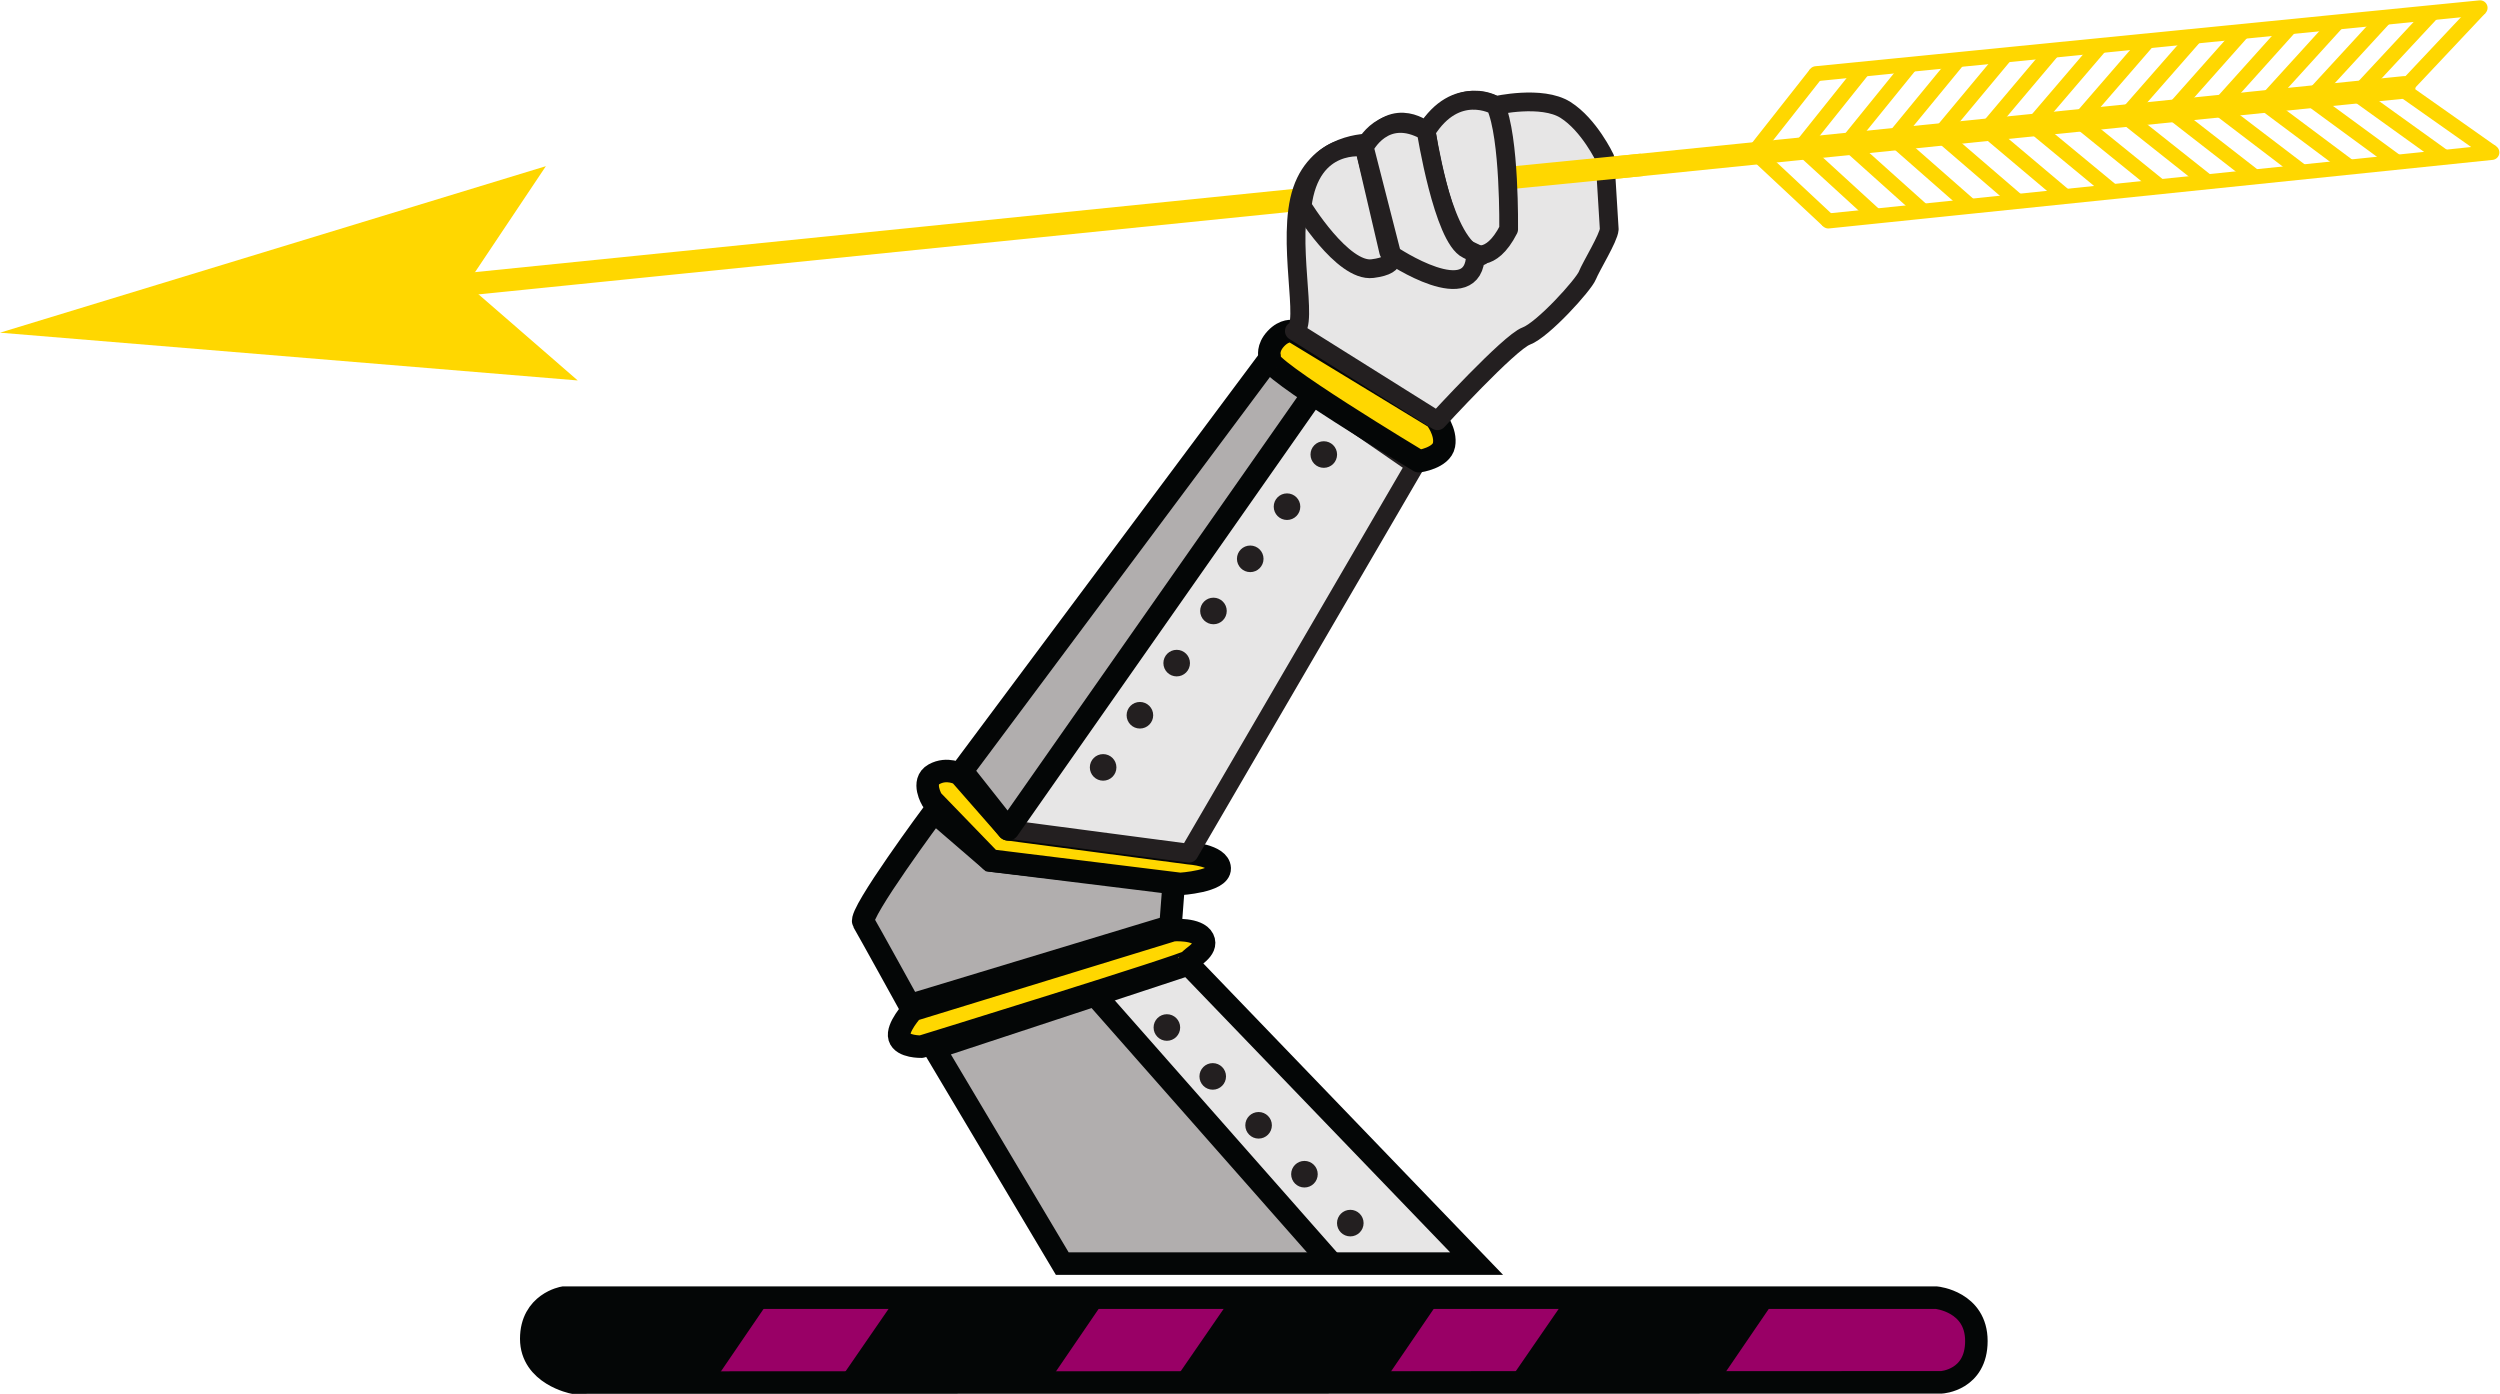 <?xml version="1.0" encoding="UTF-8" standalone="no"?>
<svg
   xmlns:dc="http://purl.org/dc/elements/1.1/"
   xmlns:cc="http://creativecommons.org/ns#"
   xmlns:rdf="http://www.w3.org/1999/02/22-rdf-syntax-ns#"
   xmlns:svg="http://www.w3.org/2000/svg"
   xmlns="http://www.w3.org/2000/svg"
   xmlns:sodipodi="http://sodipodi.sourceforge.net/DTD/sodipodi-0.dtd"
   xmlns:inkscape="http://www.inkscape.org/namespaces/inkscape"
   inkscape:version="1.0 (4035a4fb49, 2020-05-01)"
   sodipodi:docname="ob_logo_correct_colour.svg"
   viewBox="0 0 888.507 495.373"
   height="495.373"
   width="888.507"
   xml:space="preserve"
   id="svg2774"
   version="1.1"><defs
     id="defs2778" /><sodipodi:namedview
     inkscape:current-layer="g2782"
     inkscape:window-maximized="1"
     inkscape:window-y="32"
     inkscape:window-x="0"
     inkscape:cy="191.12718"
     inkscape:cx="406.30331"
     inkscape:zoom="1.3753414"
     showgrid="false"
     id="namedview2776"
     inkscape:window-height="1048"
     inkscape:window-width="1920"
     inkscape:pageshadow="2"
     inkscape:pageopacity="0"
     guidetolerance="10"
     gridtolerance="10"
     objecttolerance="10"
     borderopacity="1"
     bordercolor="#666666"
     pagecolor="#ffffff"
     inkscape:document-rotation="0" /><g
     transform="matrix(1.333,0,0,-1.333,0,495.373)"
     inkscape:label="ink_ext_XXXXXX"
     inkscape:groupmode="layer"
     id="g2782"><g
       id="g4383"><path
         sodipodi:nodetypes="ccccc"
         id="path2836-9"
         style="fill:#b1aeae;fill-opacity:1;fill-rule:nonzero;stroke:none;stroke-width:0.1"
         d="M 249.037,92.173 283.217,34.728 h 71.871 L 291.974,106.321 249.037,92.173" /><path
         id="path2786"
         style="fill:#990066;fill-opacity:1;fill-rule:nonzero;stroke:none;stroke-width:0.1"
         d="m 516.313,25.638 c 0,0 10.626,-1.056 10.626,-11.55 0,-10.494 -9.305,-11.022 -9.305,-11.022 L 152.796,3 c 0,0 -11.154,2.178 -11.154,11.681 0,9.504 8.58,10.957 8.58,10.957 h 366.091" /><path
         id="path2788"
         style="fill:none;stroke:#040606;stroke-width:6;stroke-linecap:butt;stroke-linejoin:miter;stroke-miterlimit:10;stroke-dasharray:none;stroke-opacity:1"
         d="m 516.313,25.638 c 0,0 10.626,-1.056 10.626,-11.55 0,-10.494 -9.305,-11.022 -9.305,-11.022 L 152.796,3 c 0,0 -11.154,2.178 -11.154,11.681 0,9.504 8.58,10.957 8.58,10.957 z" /><path
         id="path2790"
         style="fill:#040606;fill-opacity:1;fill-rule:nonzero;stroke:none;stroke-width:0.1"
         d="M 416.22,23.579 403.817,5.579 h 56.116 L 472.224,23.579 H 416.22" /><path
         id="path2792"
         style="fill:#040606;fill-opacity:1;fill-rule:nonzero;stroke:none;stroke-width:0.1"
         d="M 326.886,23.579 314.484,5.579 H 370.6 l 12.291,18 h -56.005" /><path
         id="path2794"
         style="fill:#040606;fill-opacity:1;fill-rule:nonzero;stroke:none;stroke-width:0.1"
         d="M 237.553,23.579 225.15,5.579 h 56.116 l 12.291,18 h -56.004" /><path
         id="path2796"
         style="fill:#040606;fill-opacity:1;fill-rule:nonzero;stroke:none;stroke-width:0.1"
         d="M 204.224,23.579 H 148.22 l -6.555,-9.514 c 0.217,-4.132 2.586,-6.806 5.088,-8.486 h 45.18 l 12.291,18" /><path
         id="path2798"
         style="fill:#ffd700;fill-opacity:1;fill-rule:nonzero;stroke:none;stroke-width:0.1"
         d="M 124.492,295.834 145.54,327.318 0,282.922 154.03,270.187 124.492,295.834" /><path
         id="path2800"
         style="fill:none;stroke:#ffd700;stroke-width:6;stroke-linecap:round;stroke-linejoin:miter;stroke-miterlimit:10;stroke-dasharray:none;stroke-opacity:1"
         d="M 124.492,295.834 641,348.329" /><path
         id="path2802"
         style="fill:none;stroke:#ffd700;stroke-width:4;stroke-linecap:butt;stroke-linejoin:miter;stroke-miterlimit:10;stroke-dasharray:none;stroke-opacity:1"
         d="m 484.188,351.972 -16.419,-20.846 19.703,-18.419" /><path
         id="path2804"
         style="fill:none;stroke:#ffd700;stroke-width:4;stroke-linecap:butt;stroke-linejoin:miter;stroke-miterlimit:10;stroke-dasharray:none;stroke-opacity:1"
         d="m 496.834,353.227 -16.715,-20.918 19.988,-18.296" /><path
         id="path2806"
         style="fill:none;stroke:#ffd700;stroke-width:4;stroke-linecap:butt;stroke-linejoin:miter;stroke-miterlimit:10;stroke-dasharray:none;stroke-opacity:1"
         d="m 509.479,354.481 -17.01,-20.988 20.275,-18.175" /><path
         id="path2808"
         style="fill:none;stroke:#ffd700;stroke-width:4;stroke-linecap:butt;stroke-linejoin:miter;stroke-miterlimit:10;stroke-dasharray:none;stroke-opacity:1"
         d="M 522.126,355.735 504.819,334.676 525.38,316.624" /><path
         id="path2810"
         style="fill:none;stroke:#ffd700;stroke-width:4;stroke-linecap:butt;stroke-linejoin:miter;stroke-miterlimit:10;stroke-dasharray:none;stroke-opacity:1"
         d="M 534.772,356.989 517.17,335.858 538.016,317.929" /><path
         id="path2812"
         style="fill:none;stroke:#ffd700;stroke-width:4;stroke-linecap:butt;stroke-linejoin:miter;stroke-miterlimit:10;stroke-dasharray:none;stroke-opacity:1"
         d="m 547.418,358.244 -17.897,-21.202 21.131,-17.808" /><path
         id="path2814"
         style="fill:none;stroke:#ffd700;stroke-width:4;stroke-linecap:butt;stroke-linejoin:miter;stroke-miterlimit:10;stroke-dasharray:none;stroke-opacity:1"
         d="M 560.064,359.499 541.87,338.224 563.288,320.54" /><path
         id="path2816"
         style="fill:none;stroke:#ffd700;stroke-width:4;stroke-linecap:butt;stroke-linejoin:miter;stroke-miterlimit:10;stroke-dasharray:none;stroke-opacity:1"
         d="m 572.711,360.753 -18.49,-21.346 21.703,-17.562" /><path
         id="path2818"
         style="fill:none;stroke:#ffd700;stroke-width:4;stroke-linecap:butt;stroke-linejoin:miter;stroke-miterlimit:10;stroke-dasharray:none;stroke-opacity:1"
         d="m 585.357,362.008 -18.786,-21.417 21.989,-17.44" /><path
         id="path2820"
         style="fill:none;stroke:#ffd700;stroke-width:4;stroke-linecap:butt;stroke-linejoin:miter;stroke-miterlimit:10;stroke-dasharray:none;stroke-opacity:1"
         d="m 598.003,363.262 -19.081,-21.488 22.273,-17.318" /><path
         id="path2822"
         style="fill:none;stroke:#ffd700;stroke-width:4;stroke-linecap:butt;stroke-linejoin:miter;stroke-miterlimit:10;stroke-dasharray:none;stroke-opacity:1"
         d="m 610.649,364.516 -19.377,-21.56 22.56,-17.195" /><path
         id="path2824"
         style="fill:none;stroke:#ffd700;stroke-width:4;stroke-linecap:butt;stroke-linejoin:miter;stroke-miterlimit:10;stroke-dasharray:none;stroke-opacity:1"
         d="m 623.296,365.771 -19.674,-21.632 22.846,-17.072" /><path
         id="path2826"
         style="fill:none;stroke:#ffd700;stroke-width:4;stroke-linecap:butt;stroke-linejoin:miter;stroke-miterlimit:10;stroke-dasharray:none;stroke-opacity:1"
         d="m 635.942,367.025 -19.969,-21.702 23.131,-16.951" /><path
         id="path2828"
         style="fill:none;stroke:#ffd700;stroke-width:4;stroke-linecap:butt;stroke-linejoin:miter;stroke-miterlimit:10;stroke-dasharray:none;stroke-opacity:1"
         d="M 648.588,368.28 628.323,346.506 651.74,329.678" /><path
         id="path2830"
         style="fill:none;stroke:#ffd700;stroke-width:4;stroke-linecap:butt;stroke-linejoin:miter;stroke-miterlimit:10;stroke-dasharray:none;stroke-opacity:1"
         d="m 661.234,369.534 -20.56,-21.845 23.702,-16.706" /><path
         id="path2832"
         style="fill:none;stroke:#ffd700;stroke-width:4;stroke-linecap:round;stroke-linejoin:miter;stroke-miterlimit:10;stroke-dasharray:none;stroke-opacity:1"
         d="m 484.188,351.972 177.046,17.562" /><path
         id="path2834"
         style="fill:none;stroke:#ffd700;stroke-width:4;stroke-linecap:round;stroke-linejoin:miter;stroke-miterlimit:10;stroke-dasharray:none;stroke-opacity:1"
         d="m 487.472,312.707 176.904,18.276" /><path
         id="path2836"
         style="fill:#e7e6e6;fill-opacity:1;fill-rule:nonzero;stroke:none;stroke-width:0.1"
         d="m 355.088,34.728 h 38.6 l -76.81,79.799 -24.904,-8.206"
         sodipodi:nodetypes="cccc" /><path
         id="path2838"
         style="fill:none;stroke:#040606;stroke-width:6;stroke-linecap:butt;stroke-linejoin:miter;stroke-miterlimit:10;stroke-dasharray:none;stroke-opacity:1"
         d="m 249.037,92.173 34.18,-57.445 h 110.471 l -76.81,79.799 z" /><path
         id="path2840"
         style="fill:none;stroke:#040606;stroke-width:6;stroke-linecap:butt;stroke-linejoin:miter;stroke-miterlimit:10;stroke-dasharray:none;stroke-opacity:1"
         d="M 291.974,106.321 355.088,34.728" /><path
         id="path2842"
         style="fill:#ffd700;fill-opacity:1;fill-rule:nonzero;stroke:none;stroke-width:0.1"
         d="m 243.318,102.31 69.401,21.315 c 0,0 6.628,0.519 8.058,-2.34 1.43,-2.859 -3.379,-4.939 -3.639,-5.849 -0.26,-0.909 -71.48,-22.873 -71.48,-22.873 0,0 -5.069,-0.131 -5.849,2.469 -0.78,2.6 3.509,7.278 3.509,7.278" /><path
         id="path2844"
         style="fill:none;stroke:#040606;stroke-width:6;stroke-linecap:butt;stroke-linejoin:round;stroke-miterlimit:10;stroke-dasharray:none;stroke-opacity:1"
         d="m 243.318,102.31 69.401,21.315 c 0,0 6.628,0.519 8.058,-2.34 1.43,-2.859 -3.379,-4.939 -3.639,-5.849 -0.26,-0.909 -71.48,-22.873 -71.48,-22.873 0,0 -5.069,-0.131 -5.849,2.469 -0.78,2.6 3.509,7.278 3.509,7.278 z" /><path
         id="path2846"
         style="fill:#231f20;fill-opacity:1;fill-rule:nonzero;stroke:none;stroke-width:0.1"
         d="m 314.655,97.67 c 0,1.957 -1.586,3.543 -3.543,3.543 -1.957,0 -3.543,-1.586 -3.543,-3.543 0,-1.958 1.586,-3.544 3.543,-3.544 1.957,0 3.543,1.586 3.543,3.544" /><path
         id="path2848"
         style="fill:#231f20;fill-opacity:1;fill-rule:nonzero;stroke:none;stroke-width:0.1"
         d="m 326.881,84.633 c 0,1.957 -1.586,3.543 -3.543,3.543 -1.957,0 -3.543,-1.586 -3.543,-3.543 0,-1.958 1.586,-3.544 3.543,-3.544 1.957,0 3.543,1.586 3.543,3.544" /><path
         id="path2850"
         style="fill:#231f20;fill-opacity:1;fill-rule:nonzero;stroke:none;stroke-width:0.1"
         d="m 339.107,71.596 c 0,1.957 -1.586,3.542 -3.543,3.542 -1.957,0 -3.543,-1.585 -3.543,-3.542 0,-1.958 1.586,-3.544 3.543,-3.544 1.957,0 3.543,1.586 3.543,3.544" /><path
         id="path2852"
         style="fill:#231f20;fill-opacity:1;fill-rule:nonzero;stroke:none;stroke-width:0.1"
         d="m 351.333,58.558 c 0,1.957 -1.587,3.543 -3.543,3.543 -1.957,0 -3.544,-1.586 -3.544,-3.543 0,-1.958 1.587,-3.544 3.544,-3.544 1.956,0 3.543,1.586 3.543,3.544" /><path
         id="path2854"
         style="fill:#231f20;fill-opacity:1;fill-rule:nonzero;stroke:none;stroke-width:0.1"
         d="m 363.559,45.521 c 0,1.957 -1.587,3.543 -3.543,3.543 -1.957,0 -3.544,-1.586 -3.544,-3.543 0,-1.958 1.587,-3.544 3.544,-3.544 1.956,0 3.543,1.586 3.543,3.544" /><path
         id="path2856"
         style="fill:#b1aeae;fill-opacity:1;fill-rule:nonzero;stroke:none;stroke-width:0.1"
         d="m 249.037,155.185 c 0,0 -20.144,-27.163 -18.845,-29.372 1.299,-2.209 12.347,-22.223 12.347,-22.223 l 69.53,21.054 0.91,11.956 -48.867,5.589 -15.075,12.996" /><path
         id="path2858"
         style="fill:none;stroke:#040606;stroke-width:6;stroke-linecap:butt;stroke-linejoin:miter;stroke-miterlimit:10;stroke-dasharray:none;stroke-opacity:1"
         d="m 249.037,155.185 c 0,0 -20.144,-27.163 -18.845,-29.372 1.299,-2.209 12.347,-22.223 12.347,-22.223 l 69.53,21.054 0.91,11.956 -48.867,5.589 z" /><path
         id="path2860"
         style="fill:#ffd700;fill-opacity:1;fill-rule:nonzero;stroke:none;stroke-width:0.1"
         d="m 248.517,158.305 c 0,0 -2.989,4.939 0.52,6.888 3.508,1.949 6.888,0 6.888,0 l 12.866,-14.686 48.217,-6.369 c 0,0 8.058,-0.518 8.188,-4.028 0.13,-3.51 -10.541,-4.159 -10.541,-4.159 l -50.543,6.238 -15.595,16.116" /><path
         id="path2862"
         style="fill:none;stroke:#040606;stroke-width:6;stroke-linecap:butt;stroke-linejoin:round;stroke-miterlimit:10;stroke-dasharray:none;stroke-opacity:1"
         d="m 248.517,158.305 c 0,0 -2.989,4.939 0.52,6.888 3.508,1.949 6.888,0 6.888,0 l 12.866,-14.686 48.217,-6.369 c 0,0 8.058,-0.518 8.188,-4.028 0.13,-3.51 -10.541,-4.159 -10.541,-4.159 l -50.543,6.238 z" /><path
         id="path2864"
         style="fill:#e7e6e6;fill-opacity:1;fill-rule:nonzero;stroke:none;stroke-width:0.1"
         d="m 317.008,144.138 60.325,103.524 -27.754,19.143 -80.788,-116.298 48.217,-6.369" /><path
         id="path2866"
         style="fill:none;stroke:#231f20;stroke-width:5;stroke-linecap:round;stroke-linejoin:round;stroke-miterlimit:10;stroke-dasharray:none;stroke-opacity:1"
         d="m 317.008,144.138 60.325,103.524 -27.754,19.143 -80.788,-116.298 z" /><path
         id="path2868"
         style="fill:#231f20;fill-opacity:1;fill-rule:nonzero;stroke:none;stroke-width:0.1"
         d="m 356.49,250.434 c 0,1.957 -1.586,3.543 -3.543,3.543 -1.957,0 -3.543,-1.586 -3.543,-3.543 0,-1.957 1.586,-3.543 3.543,-3.543 1.957,0 3.543,1.586 3.543,3.543" /><path
         id="path2870"
         style="fill:#231f20;fill-opacity:1;fill-rule:nonzero;stroke:none;stroke-width:0.1"
         d="m 346.685,236.532 c 0,1.957 -1.585,3.543 -3.542,3.543 -1.957,0 -3.543,-1.586 -3.543,-3.543 0,-1.957 1.586,-3.544 3.543,-3.544 1.957,0 3.542,1.587 3.542,3.544" /><path
         id="path2872"
         style="fill:#231f20;fill-opacity:1;fill-rule:nonzero;stroke:none;stroke-width:0.1"
         d="m 336.88,222.629 c 0,1.957 -1.587,3.543 -3.544,3.543 -1.957,0 -3.543,-1.586 -3.543,-3.543 0,-1.957 1.586,-3.543 3.543,-3.543 1.957,0 3.544,1.586 3.544,3.543" /><path
         id="path2874"
         style="fill:#231f20;fill-opacity:1;fill-rule:nonzero;stroke:none;stroke-width:0.1"
         d="m 327.074,208.727 c 0,1.957 -1.587,3.543 -3.543,3.543 -1.957,0 -3.544,-1.586 -3.544,-3.543 0,-1.957 1.587,-3.543 3.544,-3.543 1.956,0 3.543,1.586 3.543,3.543" /><path
         id="path2876"
         style="fill:#231f20;fill-opacity:1;fill-rule:nonzero;stroke:none;stroke-width:0.1"
         d="m 317.269,194.825 c 0,1.957 -1.587,3.542 -3.543,3.542 -1.957,0 -3.544,-1.585 -3.544,-3.542 0,-1.958 1.587,-3.543 3.544,-3.543 1.956,0 3.543,1.585 3.543,3.543" /><path
         id="path2878"
         style="fill:#231f20;fill-opacity:1;fill-rule:nonzero;stroke:none;stroke-width:0.1"
         d="m 307.463,180.923 c 0,1.957 -1.587,3.543 -3.543,3.543 -1.957,0 -3.544,-1.586 -3.544,-3.543 0,-1.957 1.587,-3.543 3.544,-3.543 1.956,0 3.543,1.586 3.543,3.543" /><path
         id="path2880"
         style="fill:#231f20;fill-opacity:1;fill-rule:nonzero;stroke:none;stroke-width:0.1"
         d="m 297.658,167.02 c 0,1.957 -1.587,3.543 -3.543,3.543 -1.957,0 -3.544,-1.586 -3.544,-3.543 0,-1.957 1.587,-3.543 3.544,-3.543 1.956,0 3.543,1.586 3.543,3.543" /><path
         id="path2882"
         style="fill:#948e8e;fill-opacity:1;fill-rule:nonzero;stroke:none;stroke-width:0.1"
         d="m 338.5,275.995 -82,-109.936 12.291,-15.552 81.247,115.989" /><path
         id="path2884"
         style="fill:#b1aeae;stroke:#040606;stroke-width:6;stroke-linecap:round;stroke-linejoin:round;stroke-miterlimit:10;stroke-dasharray:none;stroke-opacity:1;fill-opacity:1"
         d="m 338.5,275.995 -82,-109.936 12.291,-15.552 81.247,115.989" /><path
         id="path2886"
         style="fill:#ffd700;fill-opacity:1;fill-rule:nonzero;stroke:none;stroke-width:0.1"
         d="m 338.5,276.657 c 0,0 -0.666,2.166 1.667,4.666 2.333,2.5 4.5,2 4.5,2 l 38.079,-23.166 c 0,0 2.921,-3.667 2.254,-7.167 -0.667,-3.5 -6.667,-4.333 -6.667,-4.333 0,0 -42.166,25.344 -39.833,27.338" /><path
         id="path2888"
         style="fill:none;stroke:#040606;stroke-width:6;stroke-linecap:round;stroke-linejoin:round;stroke-miterlimit:10;stroke-dasharray:none;stroke-opacity:1"
         d="m 338.5,276.657 c 0,0 -0.666,2.166 1.667,4.666 2.333,2.5 4.5,2 4.5,2 l 38.079,-23.166 c 0,0 2.921,-3.667 2.254,-7.167 -0.667,-3.5 -6.667,-4.333 -6.667,-4.333 0,0 -42.166,25.344 -39.833,27.338" /><path
         id="path2890"
         style="fill:#e7e6e6;fill-opacity:1;fill-rule:nonzero;stroke:none;stroke-width:0.1"
         d="m 383.251,259.439 c 0,0 19.149,20.909 23.647,22.575 4.498,1.666 15.327,13.659 16.326,16.158 0.999,2.499 5.663,9.995 5.83,12.327 l -1.166,18.99 c 0,0 -4.165,8.83 -10.495,12.827 -6.33,3.998 -18.657,1.166 -18.657,1.166 0,0 -9.163,6.163 -18.491,-6.83 0,0 -8.328,7.163 -15.158,-3.165 0,0 -13.51,0.333 -17.916,-12.66 -4.406,-12.993 2.021,-36.2 -2.074,-37.463 l 38.154,-23.925" /><path
         id="path2892"
         style="fill:none;stroke:#231f20;stroke-width:5;stroke-linecap:round;stroke-linejoin:round;stroke-miterlimit:10;stroke-dasharray:none;stroke-opacity:1"
         d="m 383.251,259.439 c 0,0 19.149,20.909 23.647,22.575 4.498,1.666 15.327,13.659 16.326,16.158 0.999,2.499 5.663,9.995 5.83,12.327 l -1.166,18.99 c 0,0 -4.165,8.83 -10.495,12.827 -6.33,3.998 -18.657,1.166 -18.657,1.166 0,0 -9.163,6.163 -18.491,-6.83 0,0 -8.328,7.163 -15.158,-3.165 0,0 -13.51,0.333 -17.916,-12.66 -4.406,-12.993 2.021,-36.2 -2.074,-37.463 z" /><path
         id="path2894"
         style="fill:#e7e6e6;fill-opacity:1;fill-rule:nonzero;stroke:none;stroke-width:0.1"
         d="m 347.171,316.663 c 0,0 10.754,-17.658 18.749,-16.658 7.995,0.999 4.331,4.497 4.331,4.497 l -6.497,27.838 c 0,0 -14.343,2.48 -16.583,-15.677" /><path
         id="path2896"
         style="fill:none;stroke:#231f20;stroke-width:5;stroke-linecap:round;stroke-linejoin:round;stroke-miterlimit:10;stroke-dasharray:none;stroke-opacity:1"
         d="m 347.171,316.663 c 0,0 10.754,-17.658 18.749,-16.658 7.995,0.999 4.331,4.497 4.331,4.497 l -6.497,27.838 c 0,0 -14.343,2.48 -16.583,-15.677 z" /><path
         id="path2898"
         style="fill:none;stroke:#ffd700;stroke-width:6;stroke-linecap:butt;stroke-linejoin:miter;stroke-miterlimit:10;stroke-dasharray:none;stroke-opacity:1"
         d="m 393.337,323.275 44.404,4.396" /><path
         id="path2900"
         style="fill:#e7e6e6;fill-opacity:1;fill-rule:nonzero;stroke:none;stroke-width:0.1"
         d="m 380.245,336.652 c 0,0 3.666,-26.652 12.161,-32.483 0,0 4.997,-3.165 9.828,6.33 0,0 0.334,24.654 -3.498,32.983 0,0 -10.496,5.997 -18.491,-6.83" /><path
         id="path2902"
         style="fill:none;stroke:#231f20;stroke-width:5;stroke-linecap:round;stroke-linejoin:round;stroke-miterlimit:10;stroke-dasharray:none;stroke-opacity:1"
         d="m 380.245,336.652 c 0,0 3.666,-26.652 12.161,-32.483 0,0 4.997,-3.165 9.828,6.33 0,0 0.334,24.654 -3.498,32.983 0,0 -10.496,5.997 -18.491,-6.83 z" /><path
         id="path2904"
         style="fill:#e7e6e6;fill-opacity:1;fill-rule:nonzero;stroke:none;stroke-width:0.1"
         d="m 393.395,303.791 c -0.178,-15.037 -22.306,-0.128 -22.306,-0.128 l -7.335,28.677 c 0,0 5.173,10.747 16.491,4.312 0,0 4.543,-28.515 10.998,-31.525 6.455,-3.011 2.152,-1.336 2.152,-1.336" /><path
         id="path2906"
         style="fill:none;stroke:#231f20;stroke-width:5;stroke-linecap:round;stroke-linejoin:round;stroke-miterlimit:10;stroke-dasharray:none;stroke-opacity:1"
         d="m 393.395,303.791 c -0.178,-15.037 -22.306,-0.128 -22.306,-0.128 l -7.335,28.677 c 0,0 5.173,10.747 16.491,4.312 0,0 4.543,-28.515 10.998,-31.525 6.455,-3.011 2.152,-1.336 2.152,-1.336 z" /></g></g></svg>
